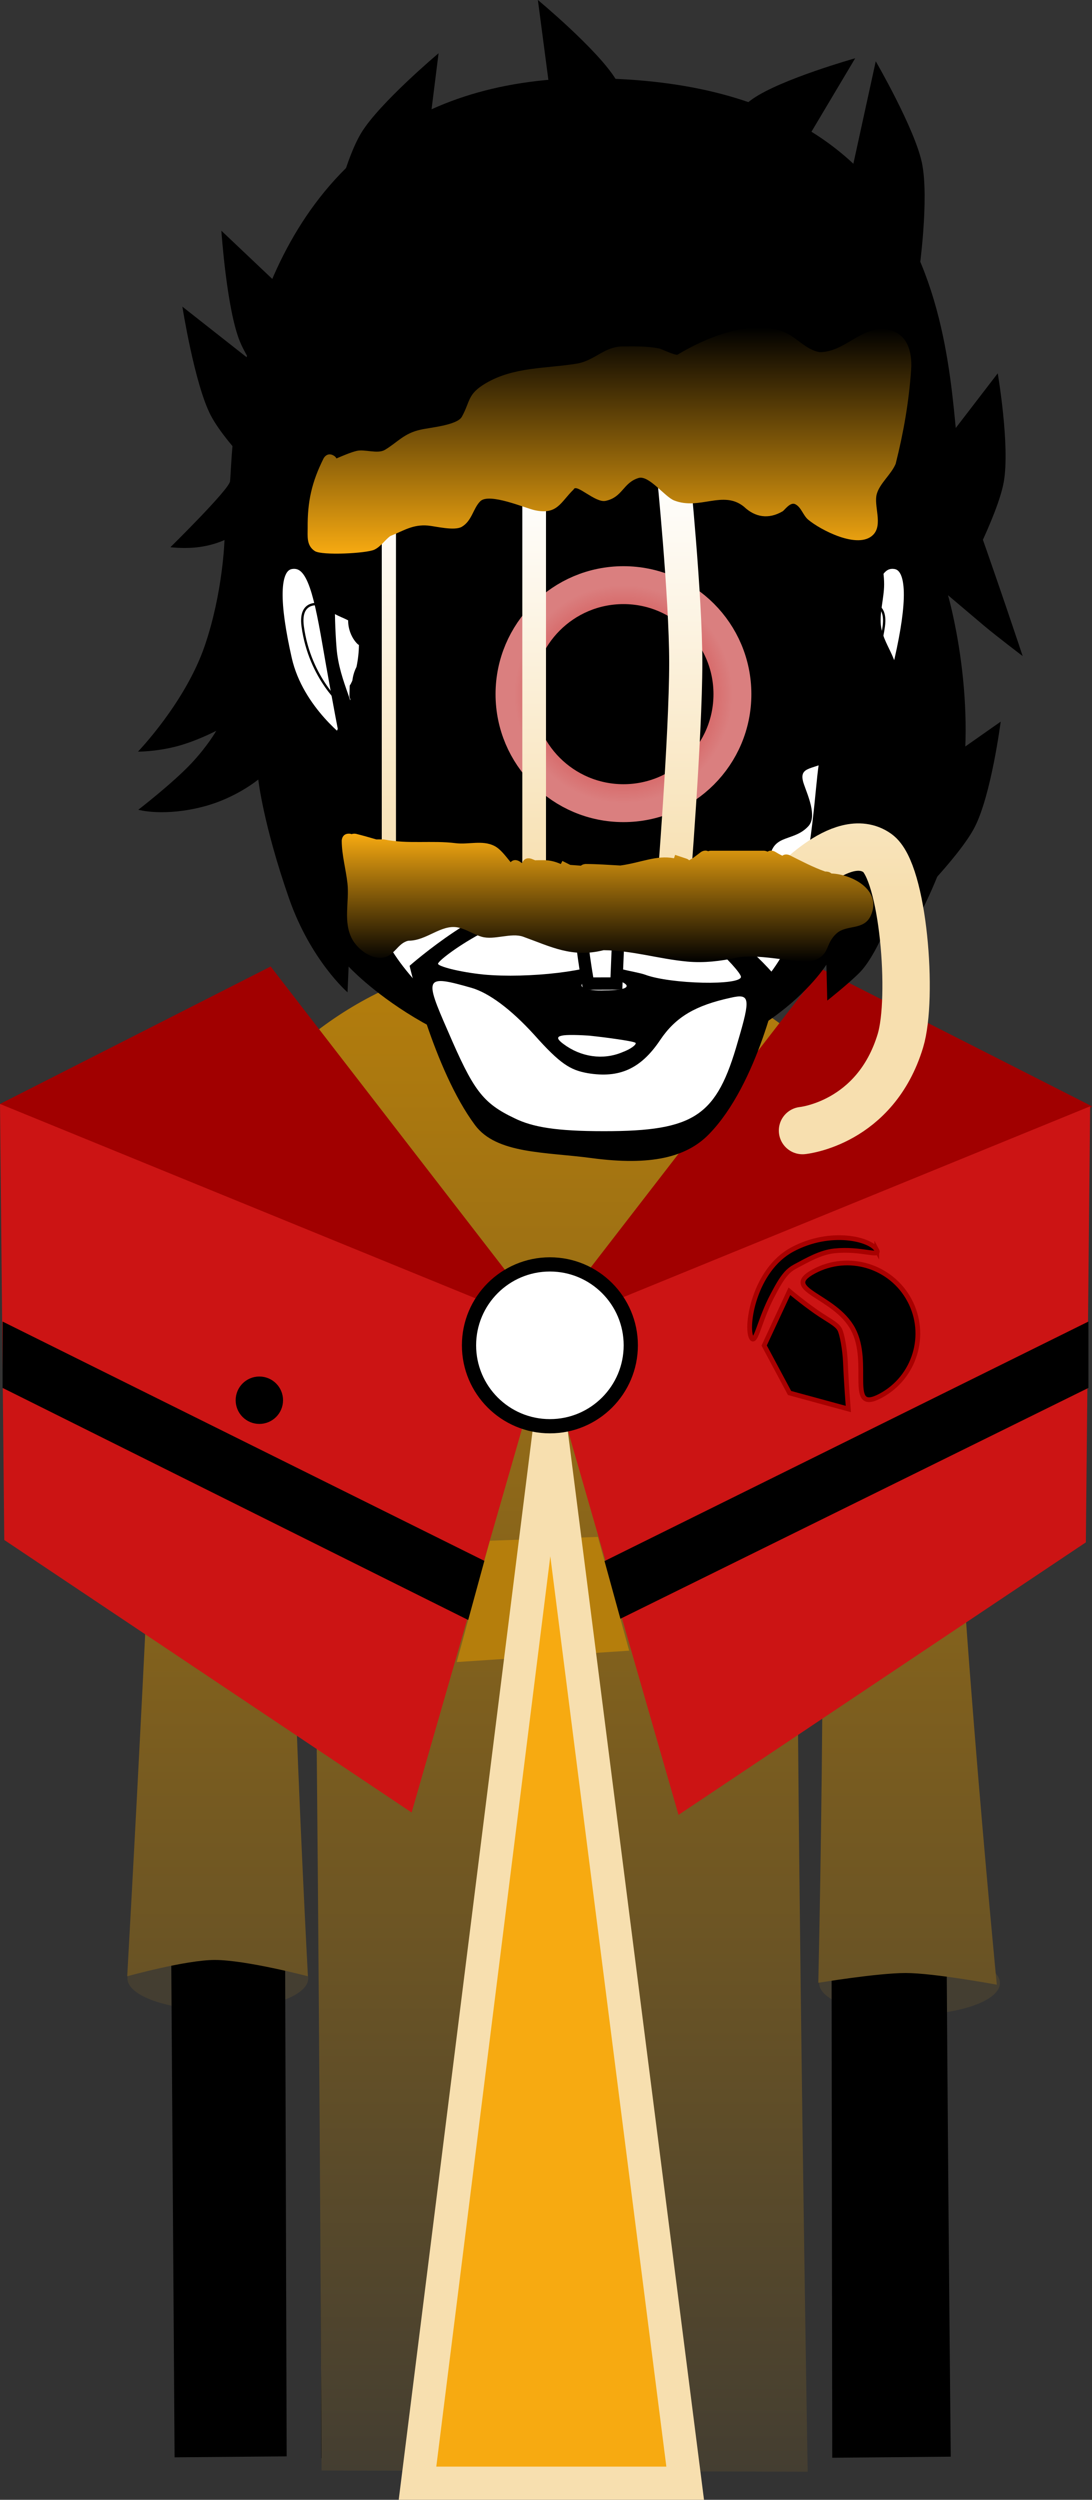 <svg version="1.1" xmlns="http://www.w3.org/2000/svg" xmlns:xlink="http://www.w3.org/1999/xlink" width="115.25" height="263.717" viewBox="0,0,115.25,263.717"><rect x="0" y="0" width="115.25" height="263.717" fill="#333333" stroke="none"/><defs><linearGradient x1="241.69" y1="149.226" x2="241.69" y2="309.439" gradientUnits="userSpaceOnUse" id="color-1"><stop offset="0" stop-color="#b57e0c"/><stop offset="1" stop-color="#443e31"/></linearGradient><radialGradient cx="211.535" cy="179.019" r="17.258" gradientUnits="userSpaceOnUse" id="color-2"><stop offset="0" stop-color="#cc1414"/><stop offset="1" stop-color="#da7f7f"/></radialGradient><radialGradient cx="268.465" cy="179.269" r="17.258" gradientUnits="userSpaceOnUse" id="color-3"><stop offset="0" stop-color="#cc1414"/><stop offset="1" stop-color="#da7f7f"/></radialGradient><radialGradient cx="268.267" cy="179.269" r="17.258" gradientUnits="userSpaceOnUse" id="color-4"><stop offset="0" stop-color="#cc1414"/><stop offset="1" stop-color="#da7f7f"/></radialGradient><radialGradient cx="248.175" cy="121.913" r="11.5" gradientUnits="userSpaceOnUse" id="color-5"><stop offset="0" stop-color="#cc1414"/><stop offset="1" stop-color="#da7f7f"/></radialGradient><linearGradient x1="223.417" y1="100.685" x2="223.417" y2="140.852" gradientUnits="userSpaceOnUse" id="color-6"><stop offset="0" stop-color="#ffffff"/><stop offset="1" stop-color="#f7dfaf"/></linearGradient><linearGradient x1="238.75" y1="99.685" x2="238.75" y2="142.185" gradientUnits="userSpaceOnUse" id="color-7"><stop offset="0" stop-color="#ffffff"/><stop offset="1" stop-color="#f7dfaf"/></linearGradient><linearGradient x1="253.417" y1="98.352" x2="253.417" y2="142.852" gradientUnits="userSpaceOnUse" id="color-8"><stop offset="0" stop-color="#ffffff"/><stop offset="1" stop-color="#f7dfaf"/></linearGradient><linearGradient x1="265.25" y1="97.519" x2="265.25" y2="142.852" gradientUnits="userSpaceOnUse" id="color-9"><stop offset="0" stop-color="#ffffff"/><stop offset="1" stop-color="#f7dfaf"/></linearGradient><linearGradient x1="246.696" y1="83.235" x2="246.696" y2="107.09" gradientUnits="userSpaceOnUse" id="color-10"><stop offset="0" stop-color="#000000"/><stop offset="1" stop-color="#f7aa11"/></linearGradient><linearGradient x1="246.496" y1="136.63" x2="246.496" y2="150.182" gradientUnits="userSpaceOnUse" id="color-11"><stop offset="0" stop-color="#f7aa11"/><stop offset="1" stop-color="#000000"/></linearGradient></defs><g transform="translate(-182.375,-48.683)"><g data-paper-data="{&quot;isPaintingLayer&quot;:true}" fill-rule="nonzero" stroke-linejoin="miter" stroke-miterlimit="10" stroke-dasharray="" stroke-dashoffset="0" style="mix-blend-mode: normal"><g stroke-linecap="butt"><path d="M214.909,257.387c0,1.856 -4.272,3.36 -9.543,3.36c-5.27,0 -9.543,-1.504 -9.543,-3.36c0,-1.856 4.272,-3.36 9.543,-3.36c5.27,0 9.543,1.504 9.543,3.36z" fill="#443e31" stroke="none" stroke-width="0"/><path d="M287.909,257.887c0,1.856 -4.272,3.36 -9.543,3.36c-5.27,0 -9.543,-1.504 -9.543,-3.36c0,-1.856 4.272,-3.36 9.543,-3.36c5.27,0 9.543,1.504 9.543,3.36z" fill="#443e31" stroke="none" stroke-width="0"/><path d="M201.795,306.91c0,0 -0.635,-94.384 -0.793,-118.012c-0.055,-8.153 8.187,-36.761 40.202,-36.921c31.602,-0.158 39.857,29.487 39.849,36.897c-0.077,46.243 0.654,117.986 0.654,117.986l-10.497,0.096l-0.159,-114.843c0,0 0.075,-3.099 -2.816,-3.154c-3.434,-0.065 -2.945,3.116 -2.945,3.116l0.205,114.87l-48.214,0.072l-0.305,-115.233c0,0 0.279,-2.919 -2.886,-2.934c-3.111,-0.015 -2.816,2.909 -2.816,2.909l0.353,115.067z" fill="#000000" stroke="#000000" stroke-width="2"/><path d="M240.894,263.64c-0.819,0 -1.483,-0.664 -1.483,-1.483c0,-0.819 0.664,-1.483 1.483,-1.483c0.819,0 1.483,0.664 1.483,1.483c0,0.819 -0.664,1.483 -1.483,1.483z" data-paper-data="{&quot;index&quot;:null}" fill="#000000" stroke="none" stroke-width="1.5"/><path d="M195.802,257.172c0,0 3.247,-57.763 3.17,-69.822c-0.054,-8.418 10.366,-37.958 41.911,-38.123c31.139,-0.163 41.9,30.447 41.892,38.098c-0.033,21.14 4.803,70.734 4.803,70.734c0,0 -6.629,-1.232 -9.618,-1.232c-2.972,0 -9.221,1.033 -9.221,1.033c0,0 1.628,-70.39 -1.221,-70.447c-1.37,-0.027 -1.114,19.965 -0.92,43.772c0.286,35.003 1.02,78.253 1.02,78.253l-51.306,-0.125c0,0 -0.174,-40.862 -0.503,-75.292c-0.24,-25.061 -0.327,-46.715 -1.641,-46.722c-3.065,-0.016 0.705,69.871 0.705,69.871c0,0 -6.552,-1.72 -9.827,-1.72c-3.068,0 -9.244,1.722 -9.244,1.722z" fill="url(#color-1)" stroke="#000000" stroke-width="0"/><path d="M256.393,202.852c-0.571,0 -1.034,-0.463 -1.034,-1.034c0,-0.571 0.463,-1.034 1.034,-1.034c0.571,0 1.034,0.463 1.034,1.034c0,0.571 -0.463,1.034 -1.034,1.034z" fill="#000000" stroke="none" stroke-width="1.5"/><path d="M251.133,207.088c-4.463,-0.314 -6.552,-1.794 -6.17,-2.58c0.118,-0.242 2.846,1.064 6.97,1.305c6.409,0.375 8.51,-0.632 8.51,-0.632v1.346c0,0 -2.413,1.047 -9.311,0.561z" fill="#000000" stroke="#000000" stroke-width="0"/><path d="M223.32,201.818c0,-0.571 0.463,-1.034 1.034,-1.034c0.571,0 1.034,0.463 1.034,1.034c0,0.571 -0.463,1.034 -1.034,1.034c-0.571,0 -1.034,-0.463 -1.034,-1.034z" fill="#000000" stroke="none" stroke-width="1.5"/><path d="M229.614,207.088c-6.897,0.486 -9.311,-0.561 -9.311,-0.561v-1.346c0,0 2.101,1.007 8.51,0.632c4.124,-0.241 6.853,-1.547 6.97,-1.305c0.383,0.786 -1.706,2.266 -6.17,2.58z" fill="#000000" stroke="#000000" stroke-width="0"/><g><g stroke="url(#color-2)" stroke-width="0"><path d="M233.156,207.644l-50.781,-42.5l28.565,-14.5l29.556,38.25z" fill="#a10000"/><path d="M225.817,239.894l-42.99,-28.749l-0.451,-46.001l58.121,23.75z" fill="#cc1414"/></g><g stroke-width="0"><path d="M239.504,189.144l29.556,-38.25l28.565,14.5l-50.781,42.5z" data-paper-data="{&quot;index&quot;:null}" fill="#a10000" stroke="url(#color-3)"/><path d="M239.306,189.144l58.121,-23.75l-0.451,46.001l-42.99,28.749z" data-paper-data="{&quot;index&quot;:null}" fill="#cc1414" stroke="url(#color-4)"/></g><path d="M182.647,195.1v-7l57.2,28.4l57.4,-28.4v7l-57.6,28.4z" fill="#000000" stroke="none" stroke-width="NaN"/><path d="M207.247,196.4c0,-1.381 1.119,-2.5 2.5,-2.5c1.381,0 2.5,1.119 2.5,2.5c0,1.381 -1.119,2.5 -2.5,2.5c-1.381,0 -2.5,-1.119 -2.5,-2.5z" fill="#000000" stroke="none" stroke-width="0"/></g><path d="M230.576,224.021l3.5,-12.8l11.4,-0.4l3.3,12z" fill="#b57e0c" stroke="#f7dfaf" stroke-width="0"/><path d="M226.439,310.65l14,-111.75l14.25,111.75z" fill="#f7aa11" stroke="#f7dfaf" stroke-width="3.5"/><path d="M231.875,190.608c0,-4.714 3.822,-8.536 8.536,-8.536c4.714,0 8.536,3.822 8.536,8.536c0,4.714 -3.822,8.536 -8.536,8.536c-4.714,0 -8.536,-3.822 -8.536,-8.536z" fill="#ffffff" stroke="#000000" stroke-width="1.5"/></g><g fill="#000000" stroke="none" stroke-linecap="butt"><path d="M200.359,106.411c0,0 6.163,-6.056 6.292,-6.941c0.246,-1.7 0.042,-22.937 14.101,-34.751c5.141,-4.321 12.191,-7.381 21.867,-7.764c44.636,-0.934 39.015,36.149 41.531,43.146c3.45,9.593 6.157,17.794 6.157,17.794c0,0 -2.767,-2.1 -4.08,-3.205c-1.224,-1.031 -3.801,-3.217 -3.801,-3.217c0,0 3.091,10.582 1.311,21.164c-1.562,9.696 -7.298,17.616 -7.298,17.616l-1.155,-2.401c0,0 -1.023,2.248 -2.16,3.408c-1.137,1.16 -3.439,2.979 -3.439,2.979l-0.092,-3.788c0,0 -7.06,11.267 -24.351,11.118c-16.306,-0.261 -26.072,-10.917 -26.072,-10.917l-0.116,2.715c0,0 -3.895,-3.367 -6.181,-9.927c-2.725,-7.819 -3.239,-12.521 -3.239,-12.521c0,0 -2.339,1.942 -5.717,2.837c-4.233,1.122 -6.947,0.353 -6.947,0.353c0,0 3.608,-2.779 5.584,-4.878c1.76,-1.87 2.647,-3.454 2.647,-3.454c0,0 -2.108,1.109 -4.233,1.655c-2.217,0.569 -4.03,0.543 -4.03,0.543c0,0 4.975,-5.151 7.031,-11.121c1.941,-5.636 2.1,-11.205 2.1,-11.205c0,0 -1.362,0.677 -3.33,0.813c-1.248,0.087 -2.378,-0.05 -2.378,-0.05z" stroke-width="1.5"/><path d="M201.624,81.034l10.4,8.181v11.863c0,0 -5.647,-5.188 -7.415,-8.595c-1.696,-3.269 -2.985,-11.449 -2.985,-11.449z" stroke-width="0"/><path d="M205.739,73.023l9.627,9.117l-1.057,11.813c0,0 -5.161,-5.693 -6.618,-9.25c-1.398,-3.413 -1.952,-11.68 -1.952,-11.68z" stroke-width="0"/><path d="M277.71,144.922l0.713,-13.398l9.565,-6.711c0,0 -0.989,7.697 -2.736,11.115c-1.676,3.28 -7.543,8.994 -7.543,8.994z" data-paper-data="{&quot;index&quot;:null}" stroke-width="0"/><path d="M283.746,110.399l-3.236,-13.004l7.166,-9.328c0,0 1.307,7.647 0.639,11.443c-0.641,3.642 -4.569,10.889 -4.569,10.889z" data-paper-data="{&quot;index&quot;:null}" stroke-width="0"/><path d="M247.359,57.038c2.006,3.266 3.588,10.858 3.588,10.858l-10.055,-5.915l-1.749,-13.298c0,0 6.291,5.222 8.216,8.355z" data-paper-data="{&quot;index&quot;:null}" stroke-width="0"/><path d="M228.662,54.301l-1.667,13.309l-10.018,5.98c0,0 1.535,-7.603 3.521,-10.881c1.906,-3.146 8.164,-8.408 8.164,-8.408z" data-paper-data="{&quot;index&quot;:null}" stroke-width="0"/><path d="M279.681,65.896c0.777,3.774 -0.31,11.457 -0.31,11.457l-7.431,-9.109l2.862,-13.095c0,0 4.134,7.126 4.879,10.747z" data-paper-data="{&quot;index&quot;:null}" stroke-width="0"/><path d="M261.826,59.105c2.994,-2.079 10.806,-4.276 10.806,-4.276l-6.826,11.46l-11.532,1.286c0,0 4.431,-6.303 7.551,-8.469z" data-paper-data="{&quot;index&quot;:null}" stroke-width="0"/></g><path d="M217.144,117.054c-0.577,-7.293 0.335,-17.154 0.335,-17.154c0,0 3.411,-0.041 13.914,-3.144c8.07,-2.384 20.547,-9.487 20.547,-9.487c0,0 -2.16,3.005 -3.408,4.46c-1.327,1.547 -3.993,4.563 -3.993,4.563c0,0 7.838,-1.668 14.675,-4.729c8.568,-3.536 10.593,-6.053 12.95,-4.593c2.783,1.724 1.03,23.183 0.718,28.741c-0.422,5.669 -2.533,9.5 -3.15,12.521c-0.617,3.021 -0.41,6.137 -2.206,16.04c-1.121,6.18 -4.162,8.925 -10.019,14.661c-5.858,5.736 -9.054,9.253 -13.014,9.322c-3.811,0.066 -8.936,-5.1 -13.935,-10.382c-5.324,-5.625 -8.875,-8.477 -9.716,-15.14c-0.757,-6 -0.777,-9.909 -1.123,-15.248c-0.253,-3.903 -2.261,-6.445 -2.576,-10.428z" fill="#ffffff" stroke="#000000" stroke-width="1.5" stroke-linecap="butt"/><path d="M265.435,104.454c0,0 1.394,0.694 3.835,2.154c2.23,1.333 3.861,2.816 3.861,2.816l-0.108,1.182c0,0 -6.218,-4.867 -13.994,-6.225c-6.218,-1.086 -10.351,0.192 -10.351,0.192l1.104,-4.029c0,0 3.458,-0.855 8.077,0.2c4.784,1.093 7.676,2.625 7.676,2.625z" data-paper-data="{&quot;index&quot;:null}" fill="#000000" stroke="none" stroke-width="1.5" stroke-linecap="butt"/><g data-paper-data="{&quot;index&quot;:null}" stroke="none" stroke-linecap="butt"><path d="M264.593,152.143c0,0 -2.172,10.883 -7.426,16.225c-2.346,2.385 -6.062,3.331 -12.383,2.484c-4.869,-0.653 -10.001,-0.421 -12.271,-3.471c-4.373,-5.876 -6.91,-16.81 -6.91,-16.81c0,0 8.176,-7.229 13.23,-7.026c1.605,0.065 6.895,2.824 6.895,2.824c0,0 3.787,-3.673 7.963,-2.215c6.636,2.318 10.902,7.988 10.902,7.988z" fill="#000000" stroke-width="0"/><path d="M232.969,147.248c4.507,-2.483 6.559,-2.616 9.508,-0.666c1.701,1.165 5.264,2.334 4.237,3.251c-1.453,1.298 -8.629,2.093 -13.292,1.66c-2.612,-0.267 -4.817,-0.87 -4.817,-1.137c0,-0.267 1.922,-1.775 4.365,-3.109z" data-paper-data="{&quot;noHover&quot;:false,&quot;origItem&quot;:[&quot;Path&quot;,{&quot;applyMatrix&quot;:true,&quot;segments&quot;:[[[800.91191,350.53662],[0,0],[-0.90624,0.49482]],[[799.29473,351.63282],[0,-0.09896],[0,0.09896]],[[801.05255,352.00584],[-0.96876,-0.09896],[2.95312,0.27406]],[[804.24787,350.2854],[1.52344,1.04292],[-1.09376,-0.7232]],[[800.91193,350.53662],[1.67188,-0.92112],[0,0]]],&quot;closed&quot;:true,&quot;fillColor&quot;:[0,0,0]}]}" fill="#ffffff" stroke-width="0.5"/><path d="M257.307,148.219c1.79,1.478 3.269,3.185 3.269,3.513c0,0.944 -7.418,0.783 -10.114,-0.223c-0.909,-0.343 -4.284,-0.728 -4.186,-1.443c0.181,-1.315 2.009,-4.69 5.212,-4.69c1.538,0 3.503,0.955 5.82,2.843z" data-paper-data="{&quot;noHover&quot;:false,&quot;origItem&quot;:[&quot;Path&quot;,{&quot;applyMatrix&quot;:true,&quot;segments&quot;:[[[807.74787,349.88954],[0.57032,0],[-1.54688,0]],[[807.38849,352.02866],[-1.45312,-0.5481],[1,0.37302]],[[810.96661,352.12762],[0,0.35018],[0,-0.1218]],[[809.74787,350.88678],[0.66406,0.5481],[-0.85938,-0.70036]]],&quot;closed&quot;:true,&quot;fillColor&quot;:[0,0,0]}]}" fill="#ffffff" stroke-width="0.5"/><path d="M243.991,152.3c1.158,-0.8 2.35,-0.8 4.077,-0c0.969,0.472 0.349,0.864 -1.841,0.864c-2.127,0.082 -2.931,-0.392 -2.236,-0.864z" data-paper-data="{&quot;noHover&quot;:false,&quot;origItem&quot;:[&quot;Path&quot;,{&quot;applyMatrix&quot;:true,&quot;segments&quot;:[[[805.00575,352.37884],[0,0],[-0.25782,0.17508]],[[805.72451,352.5996],[-0.78908,0.03046],[0.8125,0]],[[806.31827,352.37884],[0.35936,0.17508],[-0.64062,-0.29688]],[[805.00577,352.37884],[0.42968,-0.29688],[0,0]]],&quot;closed&quot;:true,&quot;fillColor&quot;:[0,0,0]}]}" fill="#ffffff" stroke-width="0.5"/><path d="M249.351,158.654c0.379,0.062 -0.194,0.621 -1.29,1.032c-2.043,0.862 -4.386,0.515 -6.239,-0.88c-1.095,-0.821 -0.672,-1.077 2.676,-0.872c2.043,0.205 4.537,0.577 4.853,0.72z" data-paper-data="{&quot;noHover&quot;:false,&quot;origItem&quot;:[&quot;Path&quot;,{&quot;applyMatrix&quot;:true,&quot;segments&quot;:[[[805.15403,354.54842],[0.7578,0.07612],[-1.24218,-0.07612]],[[804.20091,354.79964],[-0.40626,-0.3045],[0.6875,0.51766]],[[806.31809,355.09652],[-0.7578,0.31974],[0.40626,-0.15226]],[[806.79465,354.74634],[0.14062,0.02284],[-0.11718,-0.05328]]],&quot;closed&quot;:true,&quot;fillColor&quot;:[0,0,0]}]}" fill="#ffffff" stroke-width="0.5"/><path d="M229.631,157.426c-2.506,-5.705 -2.411,-5.937 2.538,-4.521c1.79,0.534 4.067,2.178 6.573,4.928c2.759,3.099 3.814,3.741 5.688,4.07c3.264,0.534 5.548,-0.413 7.612,-3.492c1.664,-2.483 3.778,-3.668 7.442,-4.468c2.043,-0.472 2.125,0.014 0.777,4.57c-2.232,7.88 -4.514,9.505 -14.139,9.505c-5.013,0 -7.524,-0.42 -9.44,-1.364c-3.412,-1.621 -4.356,-2.969 -7.051,-9.229z" data-paper-data="{&quot;noHover&quot;:false,&quot;origItem&quot;:[&quot;Path&quot;,{&quot;applyMatrix&quot;:true,&quot;segments&quot;:[[[799.67749,354.2972],[0,0],[1,2.32182]],[[802.27125,357.6391],[-1.26564,-0.60138],[0.71094,0.35018]],[[805.67751,358.11108],[-1.85938,0],[3.57032,0]],[[810.84157,354.69306],[-0.82812,2.9232],[0.5,-1.68998]],[[810.56033,353.02592],[0.7578,-0.1751],[-1.35938,0.29688]],[[807.99001,354.62456],[0.6172,-0.92112],[-0.76562,1.14188]],[[805.06033,356.0405],[1.21094,0.19792],[-0.69532,-0.1218]],[[802.86501,354.3962],[1.02344,1.14948],[-0.92968,-1.02008]],[[800.60719,352.65292],[0.66408,0.19794],[-1.83594,-0.52526]],[[799.67751,354.29722],[-0.9297,-2.11628],[0,0]]],&quot;closed&quot;:true,&quot;fillColor&quot;:[0,0,0]}]}" fill="#ffffff" stroke-width="0.5"/></g><path d="" fill="#ffffff" stroke="#000000" stroke-width="1.15" stroke-linecap="butt"/><path d="M248.505,117.549c0,0 0.103,3.97 0.006,7.127c-0.192,6.251 -1.081,27.761 -1.081,27.761l-2.982,0.009c0,0 -0.803,-4.173 -1.123,-9.5c-0.434,-7.211 -0.45,-16.293 -0.763,-19.632c-0.298,-3.165 -0.896,-5.715 -0.896,-5.715" fill="#ffffff" stroke="#000000" stroke-width="1.3" stroke-linecap="round"/><path d="M218.844,127.177c0,0 -4.932,-3.517 -6.164,-8.975c-1.296,-5.743 -1.461,-9.733 0.48,-9.992c1.941,-0.259 2.703,2.377 3.733,8.356c1.029,5.979 1.951,10.611 1.951,10.611z" data-paper-data="{&quot;index&quot;:null}" fill="#ffffff" stroke="#000000" stroke-width="1" stroke-linecap="butt"/><path d="M218.642,123.229c0,0 -3.564,-2.923 -4.318,-8.451c-0.421,-3.083 2.157,-2.28 2.157,-2.28" fill="none" stroke="#000000" stroke-width="0.25" stroke-linecap="round"/><path d="M225.116,103.145c0,0 3.37,-1.819 8.032,-2.282c5.167,-0.513 7.768,-0.066 7.768,-0.066l0.295,4.137c0,0 -3.836,-0.681 -8.018,-0.521c-5.593,0.213 -6.645,1.433 -10.898,1.891c-3.644,0.393 -6.737,0.159 -6.737,0.159l-0.026,-1.232c0,0 3.595,0.074 5.234,-0.068c1.352,-0.117 3.976,-0.938 3.976,-0.938z" fill="#000000" stroke="none" stroke-width="1.5" stroke-linecap="butt"/><path d="M273.077,116.566c1.029,-5.979 1.791,-8.615 3.733,-8.356c1.941,0.259 1.776,4.249 0.48,9.992c-1.232,5.458 -6.164,8.975 -6.164,8.975c0,0 0.922,-4.633 1.951,-10.611z" data-paper-data="{&quot;index&quot;:null}" fill="#ffffff" stroke="#000000" stroke-width="1" stroke-linecap="butt"/><path d="M273.49,112.499c0,0 2.578,-0.803 2.157,2.28c-0.754,5.527 -4.318,8.451 -4.318,8.451" data-paper-data="{&quot;index&quot;:null}" fill="none" stroke="#000000" stroke-width="0.25" stroke-linecap="round"/><path d="M219.254,122.089l0.03,-1.079c0.097,-0.143 0.19,-0.319 0.276,-0.521c0.065,-0.471 0.181,-0.945 0.438,-1.446c0.159,-0.746 0.254,-1.569 0.257,-2.313c-0.074,-0.048 -0.138,-0.096 -0.186,-0.146c-0.607,-0.62 -0.964,-1.582 -0.95,-2.455c-0.856,-0.455 -2.04,-0.725 -2.533,-1.804c-1.145,-2.503 0.757,-6.028 2.244,-8.215c0.923,-0.848 1.511,-1.611 2.898,-2.086c1.326,-0.455 3.296,-0.303 4.347,-1.266c2.303,-2.109 -1.121,-5.46 2.634,-7.363c1.343,-0.681 3.566,-0.538 5.067,-0.54c5.54,-0.007 13.994,-1.127 18.516,1.463c3.065,1.126 5.551,3.104 7.651,5.066c0.624,0.583 2.388,2.532 3.416,2.792c0.754,0.19 0.968,-0.994 1.684,-1.252c0.701,-0.253 2.432,-0.453 3.194,-0.272c5.362,1.27 7.449,6.203 7.449,9.678c0,1.459 -0.544,3.142 -0.309,4.558c0.35,2.111 2.264,3.721 1.483,6.062c-0.87,2.609 -4.059,3.526 -5.497,5.714c-0.422,0.642 -0.42,1.471 -1.094,1.983c-1.848,1.405 -3.792,0.646 -3.044,2.783c0.369,1.089 1.421,3.368 0.469,4.409c-1.514,1.655 -3.63,0.802 -4.055,3.217c-0.338,1.916 2.605,4.992 0.197,6.755c-0.805,0.59 -2.283,0.124 -3.368,0.368c-2.028,0.456 -30.072,0.398 -31.191,-2.411c-0.571,0.39 -1.182,0.75 -1.717,0.898c-7.744,2.138 -8.268,-5.993 -7.698,-9.566c0.054,-0.339 0.357,-1.85 0.122,-2.206c-0.394,-0.595 -0.229,-1.405 -0.669,-1.983c-3.367,-1.364 -1.743,-4.639 -0.587,-6.68c0.366,-0.647 0.54,-1.229 0.634,-1.777c-0.108,-0.189 -0.108,-0.363 -0.108,-0.363z" fill="#000000" stroke="none" stroke-width="0.5" stroke-linecap="butt"/><path d="M236.675,121.913c0,-6.351 5.149,-11.5 11.5,-11.5c6.351,0 11.5,5.149 11.5,11.5c0,6.351 -5.149,11.5 -11.5,11.5c-6.351,0 -11.5,-5.149 -11.5,-11.5z" fill="none" stroke="url(#color-5)" stroke-width="4" stroke-linecap="butt"/><path d="M223.417,100.685v40.167" fill="none" stroke="url(#color-6)" stroke-width="1.5" stroke-linecap="round"/><path d="M238.75,142.185v-42.5" fill="none" stroke="url(#color-7)" stroke-width="2.5" stroke-linecap="round"/><path d="M253.417,98.352c0,0 1.333,13.182 1.333,20.233c0,7.722 -1.333,24.267 -1.333,24.267" fill="none" stroke="url(#color-8)" stroke-width="3.5" stroke-linecap="round"/><path d="M265.25,142.852c0,0 5.922,-6.886 9.731,-4.174c2.744,1.954 3.795,15.274 2.422,19.801c-2.649,8.737 -10.331,9.474 -10.331,9.474" fill="none" stroke="url(#color-9)" stroke-width="5" stroke-linecap="round"/><path d="M217.883,97.047c0.697,-0.296 1.492,-0.642 2.136,-0.797c0.852,-0.205 2.208,0.354 2.983,-0.111c1.338,-0.802 2.013,-1.75 3.768,-2.127c0.861,-0.215 3.845,-0.454 4.346,-1.357c0.915,-1.651 0.568,-2.375 2.498,-3.523c2.971,-1.767 6.382,-1.555 9.64,-2.089c1.833,-0.301 2.872,-1.755 4.738,-1.813c1.35,0 2.623,-0.053 3.953,0.216c0.262,0.053 1.726,0.784 1.96,0.641c2.776,-1.683 7.599,-3.762 11.104,-2.425c1.416,0.54 2.356,1.901 3.857,2.171c2.687,0 4.332,-2.716 7.018,-2.398c2.212,0.262 2.788,2.317 2.655,4.218c-0.245,3.485 -0.799,6.63 -1.635,9.963c-0.484,1.137 -1.656,2.034 -1.989,3.163c-0.362,1.228 0.681,3.256 -0.392,4.33c-1.585,1.585 -5.605,-0.551 -6.856,-1.606c-0.541,-0.457 -0.728,-1.315 -1.362,-1.631c-0.53,-0.264 -1.122,0.631 -1.335,0.755c-1.476,0.861 -2.895,0.634 -4.078,-0.489c-2.206,-1.787 -4.682,0.4 -7.37,-0.659c-0.995,-0.392 -2.674,-2.702 -3.757,-2.37c-1.646,0.505 -1.673,2.046 -3.49,2.416c-1.084,0.22 -3.087,-1.875 -3.352,-1.215c-1.394,1.357 -1.719,2.712 -4.103,2.2c-1.002,-0.215 -4.821,-1.876 -5.758,-0.945c-0.754,0.749 -0.871,2.059 -1.944,2.691c-0.784,0.461 -2.789,-0.059 -3.578,-0.128c-1.608,-0.14 -2.566,0.547 -3.979,1.106c-0.588,0.446 -1.013,1.125 -1.68,1.439c-0.826,0.389 -5.527,0.633 -6.281,0.145c-0.906,-0.586 -0.748,-1.593 -0.756,-2.438c-0.026,-2.789 0.433,-4.844 1.679,-7.335c0,0 0.335,-0.671 1.006,-0.335c0.188,0.094 0.296,0.214 0.356,0.338z" fill="url(#color-10)" stroke="none" stroke-width="0.5" stroke-linecap="butt"/><path d="M239.792,139.43c0.592,0 1.198,0.147 1.758,0.4h0.017l0.16,-0.321l0.785,0.393c0.016,0.007 0.031,0.015 0.046,0.024c0.375,0.027 0.75,0.057 1.125,0.084c0.219,-0.18 0.508,-0.18 0.508,-0.18c1.214,0.004 2.436,0.096 3.657,0.162c2.216,-0.309 3.797,-1.119 5.661,-0.768l0.118,-0.356l1.184,0.395c0.114,0.035 0.217,0.097 0.301,0.178c0.153,-0.096 0.306,-0.191 0.46,-0.283l0.768,-0.578c0,0 0.384,-0.288 0.768,-0.096c0.152,-0.054 0.282,-0.054 0.282,-0.054c1.6,0 3.2,0 4.8,0h0.8c0,0 0.2,0 0.393,0.103c0.367,-0.252 0.793,0.004 0.793,0.004c0.248,0.152 0.505,0.296 0.77,0.42c0.345,-0.265 0.779,-0.048 0.779,-0.048c1.222,0.611 2.454,1.264 3.746,1.721c0.04,0 0.079,0 0.119,0c0,0 0.313,0 0.535,0.203c2.098,0.074 5.381,1.697 4.158,4.434c-0.714,1.597 -2.528,0.943 -3.578,1.859c-1.385,1.207 -0.587,2.429 -2.841,3.001c-2.34,0.01 -5.609,-0.851 -7.754,-0.406c-1.716,0.356 -3.401,0.57 -5.194,0.406c-3.011,-0.275 -5.809,-1.178 -8.834,-1.202c-3.34,0.835 -5.566,-0.372 -8.492,-1.422c-1.268,-0.455 -3.05,0.386 -4.372,0.007c-0.871,-0.25 -1.642,-0.815 -2.532,-0.987c-1.763,-0.34 -3.293,1.413 -5.204,1.402c-1.162,0.241 -1.471,1.67 -2.792,1.799c-1.223,0.119 -2.573,-0.918 -3.138,-1.949c-0.999,-1.824 -0.286,-3.966 -0.508,-5.92c-0.171,-1.503 -0.596,-2.957 -0.604,-4.474c0,0 0,-0.75 0.75,-0.75c0.118,0 0.217,0.019 0.301,0.05c0.239,-0.088 0.481,-0.027 0.481,-0.027c0.712,0.178 1.418,0.38 2.122,0.585l0.696,-0.007c0,0 0.028,0 0.074,0.005c0.046,0.004 0.073,0.009 0.073,0.009c2.478,0.506 5.04,0.074 7.545,0.391c1.323,0.167 2.801,-0.352 4.062,0.283c0.656,0.331 1.18,1.063 1.722,1.721c0.439,-0.461 0.974,-0.059 0.974,-0.059c0.064,0.053 0.126,0.101 0.188,0.143c0.023,-0.013 0.047,-0.024 0.071,-0.035c0.282,-0.68 0.97,-0.405 0.97,-0.405c0.139,0.056 0.27,0.108 0.396,0.157c0.041,-0.007 0.083,-0.01 0.126,-0.01z" fill="url(#color-11)" stroke="none" stroke-width="0.5" stroke-linecap="butt"/><g fill="#000000" stroke="#a80000" stroke-width="0.5" stroke-linecap="butt"><path d="M278.362,185.854c1.941,3.625 0.576,8.138 -3.05,10.079c-3.625,1.941 -0.966,-3.408 -2.907,-7.033c-1.941,-3.625 -7.748,-4.155 -4.123,-6.096c3.625,-1.941 8.138,-0.576 10.079,3.05z"/><path d="M265.706,195.637l-2.681,-5.007l2.663,-5.721c0,0 1.34,1.133 2.821,2.168c1.239,0.865 2.166,1.265 2.486,1.862c0.245,0.458 0.548,2.074 0.607,3.485c0.096,2.286 0.305,4.902 0.305,4.902z"/><path d="M274.911,180.568c0.417,0.779 -1.649,-0.222 -4.48,0.077c-1.448,0.153 -2.81,0.94 -4.176,1.671c-0.338,0.181 -0.651,0.434 -0.888,0.7c-0.595,0.669 -1.013,1.492 -1.43,2.268c-1.401,2.605 -1.817,5.35 -2.262,4.519c-0.631,-1.178 0.288,-7.145 4.323,-9.305c4.035,-2.16 8.283,-1.107 8.913,0.071z"/></g></g></g></svg>
